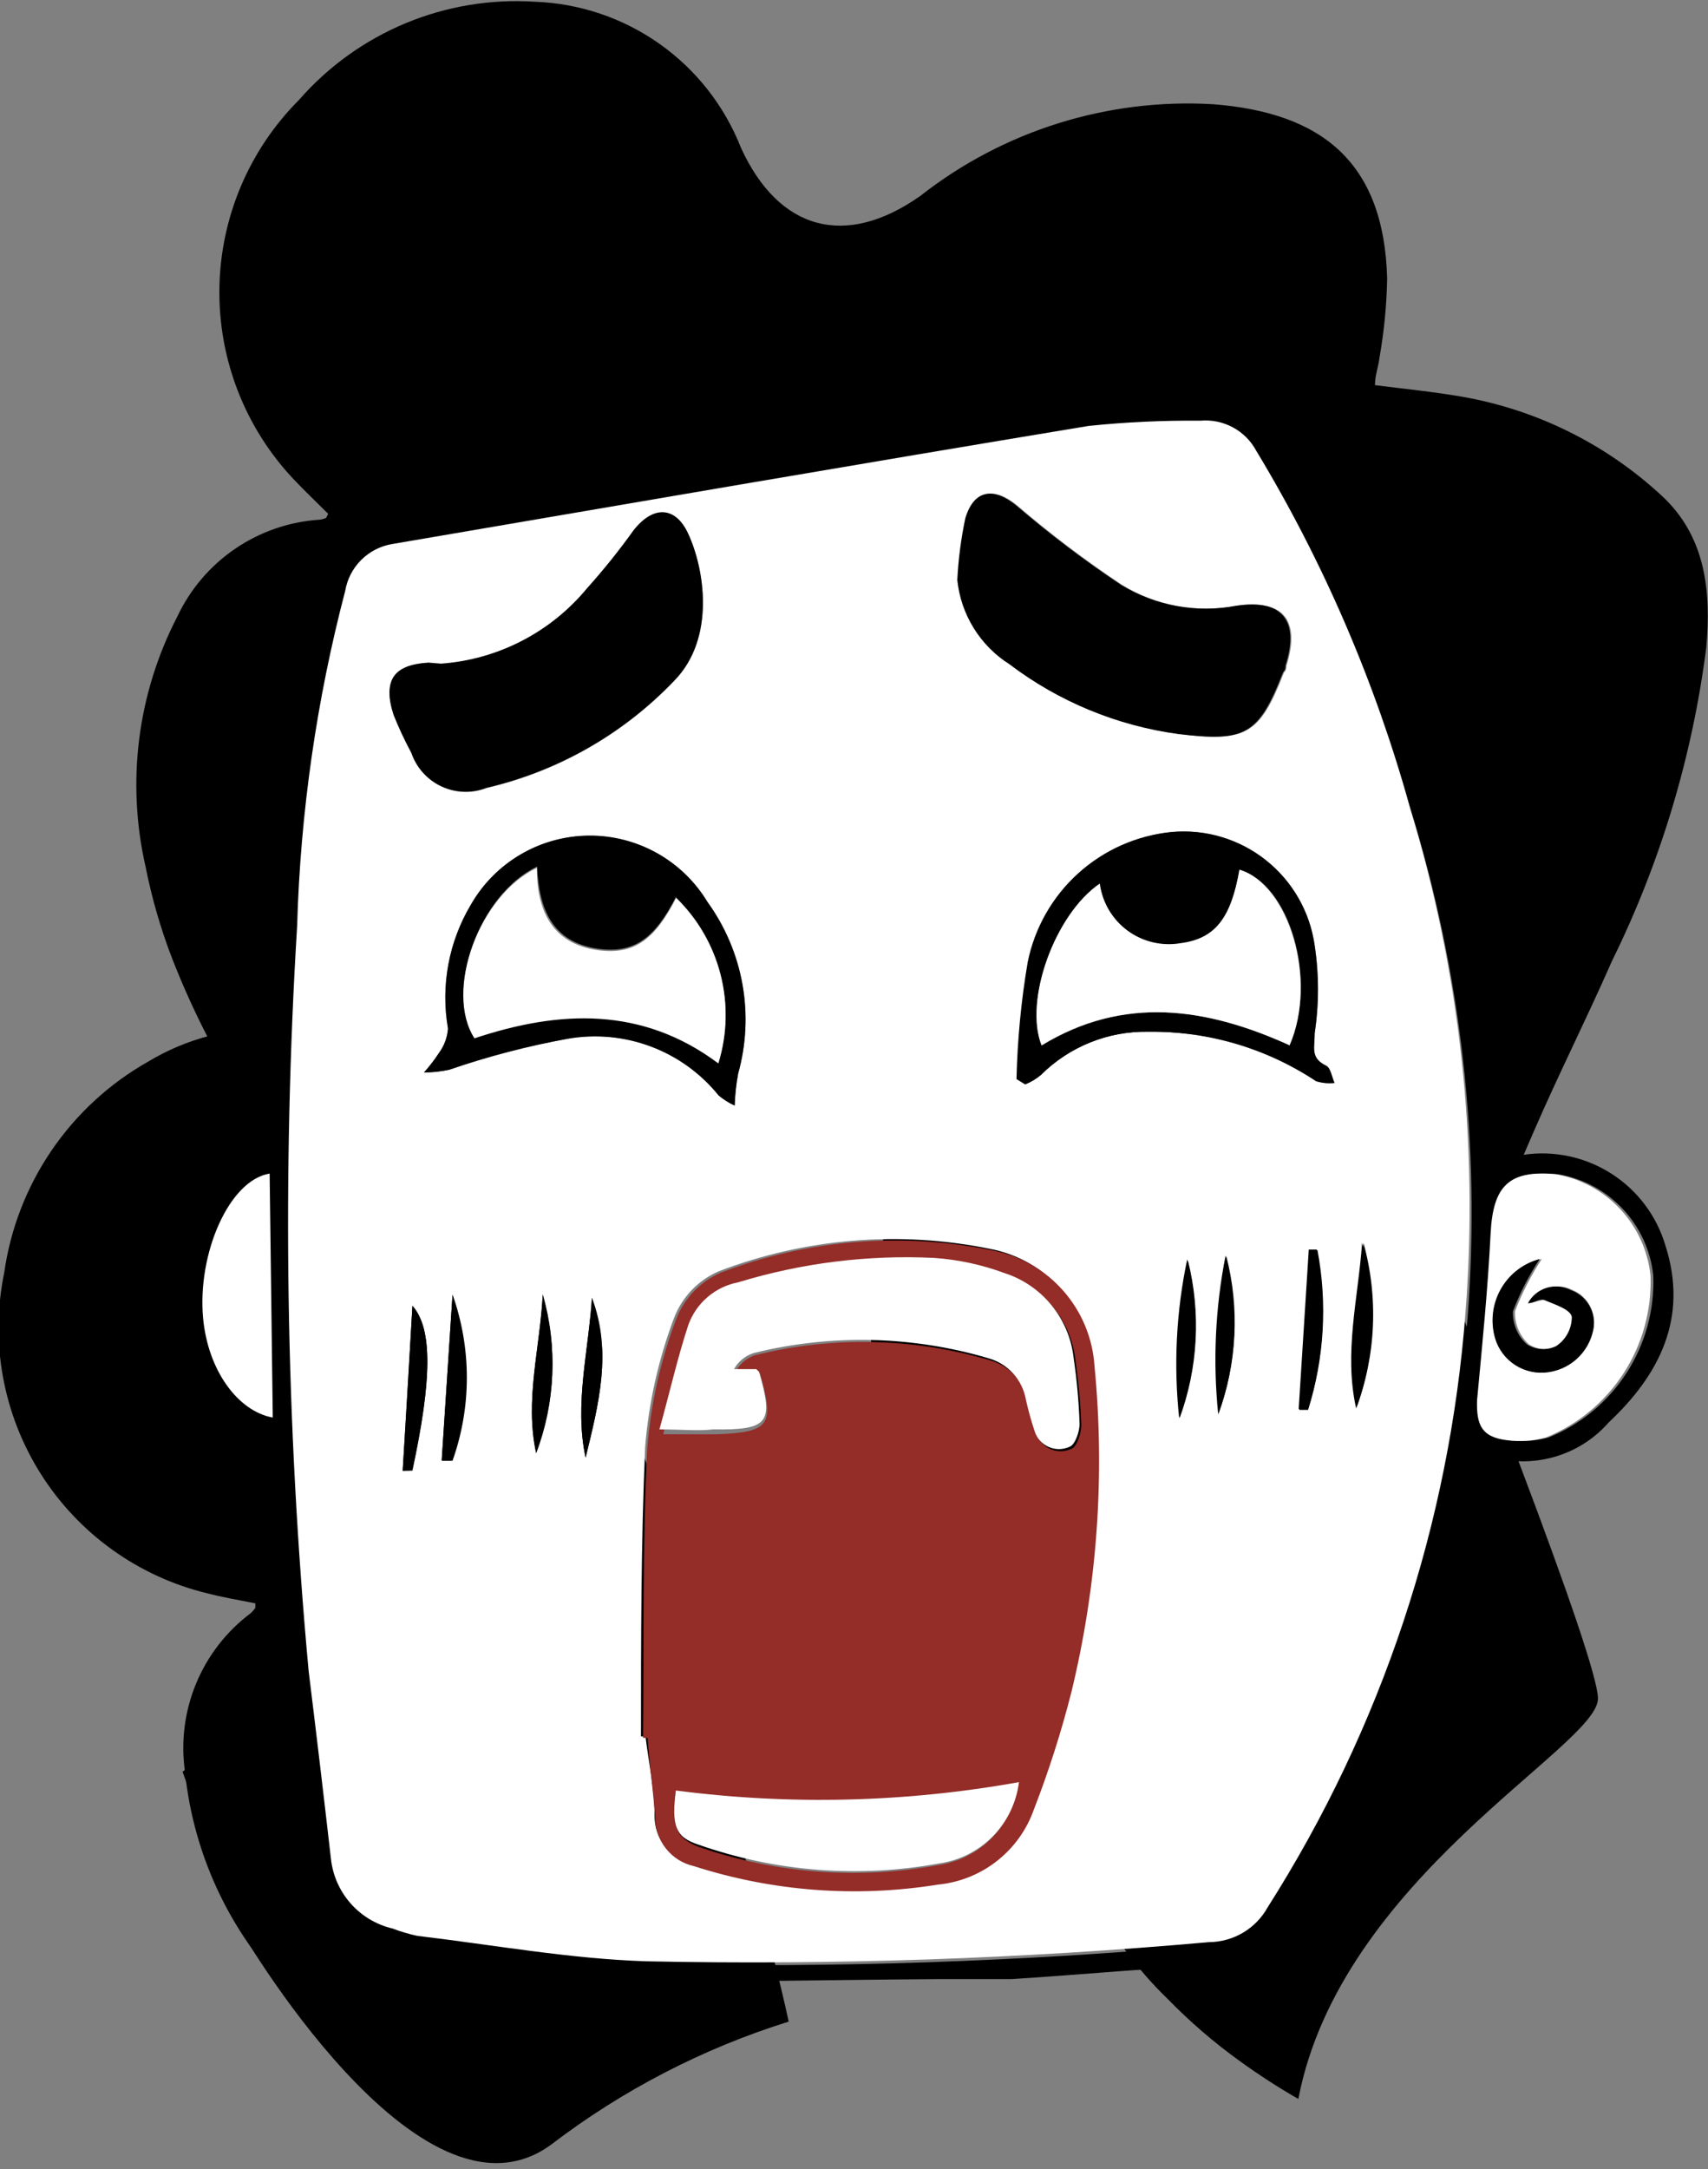 <svg width="104" height="132" viewBox="0 0 104 132" fill="none" xmlns="http://www.w3.org/2000/svg">
<rect x="0" y="0" width="104" height="132" fill="#808080" stroke="none"/>
<g clip-path="url(#clip0_128_307)">
<path d="M44.205 103.406C44.205 101.179 36.144 80.434 30.566 66.498C29.502 66.729 28.402 66.731 27.338 66.504C26.274 66.277 25.27 65.827 24.393 65.183C22.165 63.598 19.522 62.7 16.79 62.598C14.057 62.496 11.355 63.196 9.015 64.61C6.666 65.937 4.655 67.787 3.136 70.016C1.617 72.245 0.631 74.793 0.254 77.464C-0.615 81.68 0.186 86.068 2.489 89.705C4.792 93.341 8.417 95.941 12.6 96.958C13.575 97.212 14.593 97.382 15.548 97.573C15.548 97.743 15.548 97.806 15.548 97.849C15.468 97.964 15.375 98.071 15.272 98.167C13.799 99.268 12.65 100.745 11.944 102.443C11.239 104.141 11.004 105.998 11.263 107.818C11.798 113.068 14.172 117.959 17.966 121.627C19.332 123.023 20.815 124.301 22.399 125.445C23.545 126.272 24.733 127.014 25.942 127.736C28.529 114.33 43.992 106.333 44.205 103.406Z" fill="black"/>
<path d="M97.298 103.406C97.404 101.179 89.258 80.434 83.68 66.498C82.613 66.728 81.51 66.729 80.442 66.503C79.375 66.276 78.367 65.826 77.486 65.183C75.262 63.598 72.622 62.699 69.893 62.597C67.164 62.495 64.465 63.195 62.129 64.61C59.781 65.937 57.769 67.787 56.25 70.016C54.731 72.245 53.745 74.793 53.368 77.465C52.493 81.678 53.289 86.066 55.589 89.703C57.888 93.341 61.511 95.942 65.692 96.958C66.689 97.212 67.814 97.382 68.662 97.573C68.662 97.743 68.662 97.806 68.662 97.849C68.582 97.964 68.489 98.071 68.386 98.167C66.913 99.268 65.762 100.745 65.053 102.442C64.344 104.14 64.104 105.996 64.356 107.818C64.898 113.07 67.28 117.961 71.08 121.627C72.442 123.029 73.925 124.306 75.513 125.445C76.653 126.27 77.836 127.034 79.056 127.736C81.622 114.33 97.192 106.333 97.298 103.406Z" fill="black"/>
<path d="M14.467 117.172C14.467 117.172 25.518 136.411 33.557 130.514C37.905 127.194 42.801 124.66 48.023 123.027C48.023 123.027 43.23 100.203 36.569 97.446C29.909 94.688 11.115 107.818 11.115 107.818L14.467 117.172Z" fill="black"/>
<path d="M98.145 58.501C101.103 52.499 103.046 46.048 103.894 39.411C104.191 36.038 103.894 32.687 101.2 30.184C97.805 27.031 93.568 24.93 89.003 24.139C87.285 23.842 85.567 23.672 83.722 23.439C83.722 22.845 83.934 22.315 83.997 21.763C84.278 20.173 84.434 18.563 84.464 16.948C84.273 9.8 80.412 6.851 73.858 6.342C67.438 5.968 61.101 7.952 56.041 11.921C51.501 15.124 47.429 14.042 45.117 8.994C44.118 6.45 42.397 4.253 40.166 2.674C37.935 1.095 35.291 0.202 32.559 0.106C29.867 -0.067 27.171 0.383 24.681 1.42C22.191 2.458 19.973 4.055 18.199 6.088C15.159 9.134 13.423 13.244 13.359 17.547C13.296 21.851 14.91 26.01 17.86 29.145C18.56 29.887 19.302 30.587 19.981 31.266C19.944 31.353 19.901 31.438 19.854 31.52C19.725 31.575 19.59 31.611 19.451 31.626C17.613 31.747 15.841 32.357 14.319 33.394C12.797 34.431 11.581 35.857 10.796 37.523C8.368 42.211 7.684 47.608 8.866 52.753C9.246 54.671 9.792 56.552 10.499 58.374C11.601 61.193 12.957 63.905 14.551 66.477L16.672 70.04C15.62 70.304 14.652 70.832 13.862 71.574C13.071 72.317 12.483 73.249 12.154 74.283C11.674 75.47 11.367 76.72 11.242 77.995C10.987 82.089 11.921 85.652 16.057 87.604C16.238 87.731 16.39 87.895 16.504 88.085C16.617 88.275 16.689 88.487 16.714 88.707C16.927 91.4 17.096 94.115 17.16 96.809C17.16 97.255 17.711 105.039 17.945 107.861C17.915 108.469 18.016 109.077 18.242 109.642C19.217 112.527 18.666 115.603 21.084 117.066C24.249 118.481 27.565 119.527 30.968 120.184C32.581 120.418 38.074 120.609 38.477 120.609C44.841 120.609 51.077 120.481 57.377 120.439C58.013 120.439 60.834 120.439 61.619 120.439C66.031 120.163 70.422 119.718 74.834 119.569H75.11L75.343 119.463L76.107 119.039C76.382 118.806 77.04 118.021 76.573 118.721C77.089 117.946 77.694 117.234 78.376 116.6C83.83 107.885 87.594 98.221 89.47 88.113C90.851 88.85 92.442 89.099 93.982 88.817C95.523 88.536 96.923 87.742 97.954 86.564C101.051 83.658 102.812 80.201 101.412 75.81C100.88 74.003 99.714 72.448 98.128 71.431C96.543 70.414 94.643 70.003 92.779 70.274L93.394 68.853C94.9 65.374 96.618 61.98 98.145 58.501ZM12.366 80.18C12.005 76.319 13.936 71.822 16.417 71.419C16.417 76.404 16.545 81.304 16.608 86.267C14.296 85.843 12.663 83.361 12.366 80.18ZM77.252 116.239C76.899 116.877 76.383 117.409 75.757 117.781C75.131 118.154 74.417 118.354 73.689 118.36C62.3 119.374 50.864 119.764 39.432 119.527C34.765 119.378 30.12 118.53 25.475 117.978C24.962 117.869 24.458 117.72 23.969 117.533C22.981 117.302 22.089 116.769 21.416 116.009C20.744 115.25 20.324 114.3 20.214 113.291C19.762 109.473 19.309 105.662 18.857 101.858C17.468 86.781 17.234 71.62 18.157 56.508C18.354 49.624 19.336 42.785 21.084 36.123C21.205 35.414 21.544 34.759 22.053 34.25C22.562 33.741 23.217 33.402 23.926 33.281C38.032 30.863 52.159 28.424 66.349 26.09C68.611 25.856 70.884 25.75 73.158 25.772C73.84 25.711 74.525 25.851 75.129 26.175C75.732 26.499 76.227 26.994 76.552 27.596C80.634 34.349 83.775 41.628 85.885 49.232C88.985 59.229 90.165 69.722 89.364 80.158C88.338 92.975 84.179 105.343 77.252 116.175V116.239ZM94.9 71.462C96.403 71.722 97.78 72.465 98.821 73.579C99.862 74.693 100.512 76.117 100.67 77.634C100.746 79.729 100.176 81.797 99.038 83.558C97.9 85.318 96.248 86.686 94.306 87.476C93.534 87.692 92.726 87.75 91.93 87.646C90.403 87.455 90.064 86.755 90.212 85.228C90.53 81.834 90.87 78.44 91.04 75.046C91.018 72.162 91.994 71.186 94.9 71.462Z" fill="black"/>
<path d="M85.822 49.062C83.711 41.459 80.571 34.179 76.489 27.426C76.164 26.824 75.669 26.329 75.065 26.005C74.462 25.681 73.777 25.541 73.095 25.602C70.821 25.58 68.548 25.686 66.286 25.92C52.159 28.254 38.032 30.693 23.863 33.111C23.153 33.233 22.499 33.571 21.99 34.08C21.481 34.589 21.142 35.244 21.021 35.953C19.273 42.615 18.291 49.454 18.093 56.338C17.17 71.45 17.404 86.611 18.793 101.688C19.26 105.478 19.713 109.289 20.151 113.121C20.261 114.13 20.68 115.08 21.353 115.84C22.026 116.6 22.917 117.132 23.905 117.363C24.395 117.55 24.899 117.699 25.411 117.809C30.057 118.36 34.702 119.209 39.369 119.357C50.8 119.594 62.236 119.204 73.625 118.19C74.354 118.184 75.068 117.984 75.694 117.612C76.32 117.239 76.836 116.707 77.189 116.069C84.126 105.169 88.264 92.724 89.237 79.84C90.04 69.457 88.881 59.016 85.822 49.062ZM58.841 31.541C59.371 29.781 60.559 29.611 61.959 30.778C63.98 32.511 66.105 34.119 68.322 35.593C70.417 36.871 72.912 37.325 75.322 36.865C78.143 36.441 79.204 37.756 78.334 40.514C78.334 40.641 78.334 40.768 78.186 40.917C76.701 44.735 75.874 45.159 71.822 44.671C68.085 44.167 64.541 42.706 61.535 40.429C60.661 39.856 59.928 39.093 59.392 38.197C58.856 37.3 58.529 36.294 58.438 35.253C58.476 34.008 58.611 32.767 58.841 31.541ZM26.175 40.408H26.854C28.568 40.284 30.239 39.814 31.766 39.026C33.294 38.239 34.646 37.15 35.741 35.826C36.753 34.698 37.702 33.516 38.584 32.284C39.75 30.799 41.108 30.799 41.893 32.475C42.89 34.596 43.59 38.838 41.066 41.426C37.971 44.67 33.998 46.94 29.633 47.959C29.193 48.131 28.724 48.212 28.253 48.197C27.781 48.182 27.318 48.073 26.89 47.875C26.462 47.677 26.078 47.394 25.762 47.044C25.446 46.694 25.204 46.284 25.051 45.838C24.648 45.088 24.286 44.316 23.969 43.526C23.29 41.511 23.99 40.578 26.175 40.408ZM25.093 89.491H24.52C24.733 86.182 24.924 82.852 25.114 79.458C26.345 80.879 26.302 83.955 25.093 89.491ZM27.448 88.897H26.896C27.108 85.673 27.32 82.428 27.554 78.822C28.673 82.094 28.635 85.65 27.448 88.897ZM25.814 65.268C26.148 64.896 26.453 64.498 26.727 64.08C27.047 63.647 27.239 63.132 27.278 62.595C26.825 59.992 27.322 57.312 28.678 55.044C29.403 53.782 30.445 52.732 31.701 51.997C32.956 51.262 34.382 50.868 35.837 50.853C37.292 50.838 38.725 51.203 39.996 51.912C41.266 52.621 42.33 53.649 43.081 54.895C44.157 56.382 44.884 58.093 45.207 59.9C45.53 61.707 45.441 63.563 44.947 65.331C44.827 65.976 44.757 66.628 44.735 67.283C44.384 67.122 44.056 66.915 43.759 66.668C42.678 65.328 41.258 64.301 39.648 63.693C38.037 63.086 36.293 62.919 34.596 63.21C32.141 63.655 29.722 64.286 27.363 65.098C26.854 65.209 26.335 65.266 25.814 65.268ZM32.645 88.452C31.945 85.228 32.878 82.088 33.048 78.843C33.956 82.005 33.815 85.377 32.645 88.452ZM35.657 88.706C34.957 85.44 35.847 82.216 36.038 78.97C37.29 82.279 36.441 85.482 35.657 88.706ZM65.204 102.833C64.588 105.268 63.823 107.662 62.913 110.003C62.477 111.246 61.694 112.338 60.657 113.15C59.619 113.962 58.371 114.46 57.059 114.584C52.09 115.385 47.003 114.999 42.211 113.46C41.534 113.309 40.93 112.929 40.501 112.384C40.072 111.839 39.845 111.163 39.856 110.469C39.856 108.857 39.496 107.267 39.305 105.676H39.029C39.029 99.8 39.029 93.924 39.284 88.049C39.501 85.363 40.093 82.722 41.044 80.201C41.287 79.568 41.655 78.991 42.125 78.502C42.595 78.014 43.158 77.625 43.781 77.358C49.041 75.35 54.765 74.879 60.283 76.001C61.96 76.318 63.483 77.184 64.612 78.463C65.741 79.743 66.412 81.361 66.519 83.064C67.185 89.681 66.74 96.363 65.204 102.833ZM71.843 86.373C71.496 83.143 71.661 79.879 72.331 76.701C73.135 79.904 72.951 83.276 71.801 86.373H71.843ZM74.219 86.076C73.89 82.855 74.04 79.602 74.665 76.425C75.491 79.616 75.321 82.984 74.177 86.076H74.219ZM79.692 85.8H79.119C79.331 82.555 79.522 79.331 79.734 76.086H80.222C80.832 79.322 80.635 82.658 79.649 85.8H79.692ZM69.934 62.786C68.721 62.762 67.516 62.982 66.39 63.434C65.263 63.886 64.24 64.56 63.38 65.416C63.094 65.656 62.772 65.849 62.425 65.989L61.938 65.671C61.991 63.289 62.218 60.914 62.616 58.565C63.033 56.478 64.11 54.581 65.687 53.153C67.265 51.724 69.259 50.84 71.377 50.632C73.433 50.454 75.479 51.073 77.094 52.359C78.708 53.646 79.767 55.502 80.052 57.547C80.317 59.312 80.317 61.106 80.052 62.871C80.052 63.762 79.776 64.377 80.731 64.844C81.028 64.971 81.092 65.543 81.261 65.904C80.883 65.947 80.501 65.911 80.137 65.798C77.103 63.785 73.532 62.735 69.892 62.786H69.934ZM82.661 85.716C81.898 82.322 82.788 78.992 83.022 75.64C83.939 78.962 83.783 82.488 82.576 85.716H82.661Z" fill="white"/>
<path d="M91.761 87.646C92.556 87.75 93.365 87.692 94.137 87.476C96.079 86.686 97.731 85.318 98.869 83.557C100.007 81.797 100.577 79.729 100.5 77.634C100.342 76.117 99.693 74.693 98.652 73.579C97.611 72.465 96.234 71.721 94.731 71.462C91.888 71.186 90.913 72.162 90.764 75.046C90.595 78.44 90.255 81.834 89.937 85.228C89.895 86.755 90.234 87.455 91.761 87.646ZM93.882 76.616C93.225 77.615 92.678 78.682 92.249 79.798C92.233 80.175 92.301 80.552 92.448 80.9C92.595 81.248 92.816 81.56 93.097 81.813C93.361 81.981 93.662 82.08 93.975 82.099C94.287 82.117 94.598 82.055 94.879 81.919C95.174 81.725 95.416 81.46 95.582 81.149C95.749 80.838 95.835 80.49 95.834 80.137C95.834 79.67 94.752 79.373 94.116 79.098C93.882 79.098 93.501 79.225 93.161 79.31C93.4 78.862 93.805 78.527 94.29 78.376C94.774 78.225 95.298 78.271 95.749 78.504C96.204 78.691 96.579 79.03 96.811 79.463C97.043 79.897 97.118 80.397 97.022 80.879C96.887 81.605 96.509 82.263 95.95 82.746C95.391 83.228 94.684 83.505 93.946 83.531C93.255 83.555 92.578 83.334 92.035 82.907C91.491 82.48 91.116 81.874 90.976 81.198C90.766 80.214 90.947 79.187 91.482 78.336C92.016 77.484 92.863 76.874 93.84 76.637L93.882 76.616Z" fill="white"/>
<path d="M16.418 71.419L16.609 86.267C14.488 85.885 12.664 83.404 12.367 80.222C12.006 76.319 13.936 71.822 16.418 71.419Z" fill="white"/>
<path d="M39.899 110.576C39.887 111.269 40.115 111.945 40.544 112.49C40.972 113.035 41.576 113.415 42.253 113.566C47.045 115.106 52.132 115.491 57.101 114.691C58.413 114.566 59.661 114.069 60.699 113.257C61.736 112.445 62.52 111.352 62.956 110.109C63.865 107.768 64.63 105.374 65.246 102.939C66.813 96.467 67.287 89.778 66.646 83.149C66.539 81.446 65.868 79.828 64.739 78.548C63.61 77.269 62.087 76.403 60.41 76.086C54.892 74.964 49.169 75.435 43.908 77.443C43.285 77.71 42.722 78.099 42.252 78.587C41.782 79.076 41.414 79.653 41.171 80.285C40.22 82.806 39.628 85.448 39.411 88.134C39.114 94.009 39.22 99.885 39.156 105.761H39.432C39.538 107.267 39.75 108.857 39.899 110.576ZM42.02 80.752C42.258 80.095 42.662 79.511 43.194 79.057C43.726 78.603 44.366 78.296 45.053 78.164C48.918 76.984 52.959 76.482 56.995 76.68C58.445 76.781 59.874 77.088 61.237 77.592C62.37 77.951 63.374 78.631 64.127 79.549C64.88 80.468 65.35 81.586 65.48 82.767C65.674 84.082 65.794 85.406 65.84 86.734C65.84 87.222 65.565 88.07 65.225 88.176C65.025 88.267 64.807 88.315 64.587 88.315C64.367 88.316 64.149 88.269 63.949 88.179C63.748 88.088 63.569 87.956 63.423 87.791C63.278 87.626 63.169 87.432 63.104 87.222C62.895 86.595 62.718 85.958 62.574 85.313C62.472 84.721 62.205 84.169 61.804 83.723C61.402 83.276 60.882 82.952 60.304 82.788C55.645 81.411 50.702 81.301 45.986 82.47C45.482 82.636 45.059 82.984 44.798 83.446H46.114C46.114 83.552 46.283 83.573 46.283 83.616C47.174 86.734 46.877 87.158 43.653 87.285C42.72 87.285 41.786 87.285 40.386 87.285C40.959 84.719 41.426 82.64 42.083 80.646L42.02 80.752ZM41.087 109.07C48.036 109.972 55.083 109.8 61.98 108.56C61.826 109.8 61.269 110.955 60.396 111.848C59.522 112.74 58.38 113.322 57.144 113.503C52.228 114.411 47.16 114.016 42.444 112.357C41.129 111.806 40.874 111.106 41.15 108.963L41.087 109.07Z" fill="#942C27"/>
<path d="M58.289 35.296C58.353 34.034 58.517 32.778 58.777 31.541C59.307 29.781 60.495 29.633 61.895 30.778C63.916 32.511 66.041 34.12 68.258 35.593C70.353 36.871 72.848 37.325 75.258 36.866C78.079 36.441 79.14 37.757 78.27 40.514C78.27 40.641 78.27 40.769 78.122 40.917C76.637 44.735 75.81 45.159 71.758 44.671C68.021 44.167 64.477 42.706 61.471 40.429C60.587 39.87 59.841 39.117 59.29 38.228C58.739 37.339 58.397 36.337 58.289 35.296Z" fill="black"/>
<path d="M26.854 40.387C28.568 40.263 30.239 39.793 31.766 39.005C33.294 38.218 34.646 37.129 35.741 35.805C36.753 34.677 37.702 33.494 38.584 32.263C39.75 30.778 41.108 30.778 41.893 32.454C42.89 34.575 43.59 38.817 41.066 41.405C37.971 44.649 33.998 46.919 29.633 47.938C29.193 48.109 28.724 48.19 28.253 48.176C27.781 48.161 27.318 48.052 26.89 47.854C26.462 47.656 26.078 47.373 25.762 47.023C25.446 46.673 25.204 46.263 25.051 45.817C24.648 45.067 24.286 44.295 23.969 43.505C23.29 41.384 23.969 40.45 26.09 40.323L26.854 40.387Z" fill="black"/>
<path d="M44.735 67.283C44.384 67.122 44.056 66.915 43.759 66.668C42.678 65.328 41.258 64.301 39.648 63.693C38.037 63.086 36.293 62.919 34.596 63.21C32.141 63.655 29.722 64.286 27.363 65.098C26.854 65.209 26.335 65.266 25.814 65.268C26.148 64.896 26.453 64.498 26.727 64.08C27.047 63.647 27.239 63.132 27.278 62.595C26.825 59.992 27.322 57.312 28.678 55.044C29.403 53.782 30.445 52.732 31.701 51.997C32.956 51.262 34.382 50.868 35.837 50.853C37.292 50.838 38.725 51.203 39.996 51.912C41.266 52.621 42.33 53.649 43.081 54.895C44.157 56.382 44.884 58.093 45.207 59.9C45.53 61.707 45.441 63.563 44.947 65.331C44.827 65.976 44.757 66.628 44.735 67.283ZM41.172 54.556C39.856 57.144 38.584 58.035 36.42 57.738C33.578 57.335 32.814 55.256 32.708 52.732C29.187 54.407 27.066 60.241 28.911 63.104C34.044 61.386 39.093 61.153 43.759 64.631C44.283 62.889 44.319 61.036 43.862 59.274C43.406 57.513 42.475 55.91 41.172 54.641V54.556Z" fill="black"/>
<path d="M61.895 65.671C61.949 63.289 62.176 60.914 62.574 58.565C62.991 56.478 64.068 54.581 65.645 53.153C67.222 51.724 69.217 50.841 71.335 50.632C73.398 50.443 75.455 51.056 77.078 52.344C78.702 53.631 79.767 55.495 80.052 57.547C80.318 59.312 80.318 61.106 80.052 62.871C80.052 63.762 79.777 64.377 80.731 64.844C81.028 64.971 81.092 65.544 81.262 65.904C80.884 65.947 80.501 65.911 80.137 65.798C77.116 63.793 73.561 62.744 69.935 62.786C68.722 62.762 67.516 62.983 66.39 63.434C65.264 63.886 64.24 64.56 63.38 65.416C63.094 65.656 62.772 65.849 62.426 65.989L61.895 65.671ZM78.525 63.55C80.243 59.604 78.525 53.771 75.471 52.944C74.962 55.871 73.986 57.186 71.886 57.42C71.323 57.516 70.747 57.498 70.192 57.366C69.636 57.234 69.113 56.992 68.654 56.653C68.195 56.314 67.808 55.886 67.518 55.395C67.228 54.903 67.04 54.358 66.965 53.792C64.229 55.659 62.341 60.898 63.423 63.635C68.407 60.58 73.435 61.301 78.525 63.613V63.55Z" fill="black"/>
<path d="M82.937 75.64C82.704 78.992 81.813 82.322 82.577 85.716C83.755 82.479 83.881 78.953 82.937 75.64Z" fill="black"/>
<path d="M72.289 76.637C71.618 79.816 71.454 83.08 71.801 86.31C72.936 83.209 73.107 79.837 72.289 76.637Z" fill="black"/>
<path d="M80.179 76.043H79.691C79.479 79.289 79.288 82.513 79.076 85.758H79.649C80.621 82.612 80.803 79.276 80.179 76.043Z" fill="black"/>
<path d="M36.039 78.971C37.29 82.279 36.442 85.482 35.657 88.707C34.957 85.44 35.848 82.216 36.039 78.971Z" fill="black"/>
<path d="M24.52 89.513L25.114 79.48C26.345 80.837 26.302 83.955 25.114 89.491L24.52 89.513Z" fill="black"/>
<path d="M33.048 78.758C33.956 81.921 33.815 85.292 32.645 88.367C31.945 85.228 32.878 82.046 33.048 78.758Z" fill="black"/>
<path d="M74.622 76.425C73.997 79.602 73.847 82.855 74.177 86.076C75.307 82.98 75.463 79.612 74.622 76.425Z" fill="black"/>
<path d="M26.896 88.855L27.554 78.779C28.717 82.052 28.717 85.625 27.554 88.897L26.896 88.855Z" fill="black"/>
<path d="M94.031 83.531C94.754 83.486 95.441 83.201 95.983 82.72C96.525 82.24 96.891 81.592 97.022 80.879C97.11 80.382 97.017 79.869 96.76 79.433C96.504 78.998 96.1 78.668 95.622 78.504C95.171 78.271 94.647 78.225 94.163 78.376C93.678 78.527 93.273 78.862 93.034 79.31C93.373 79.31 93.755 79.013 93.989 79.098C94.625 79.374 95.622 79.67 95.707 80.137C95.708 80.49 95.622 80.838 95.455 81.149C95.289 81.46 95.047 81.725 94.752 81.919C94.471 82.055 94.159 82.117 93.847 82.099C93.535 82.08 93.233 81.982 92.97 81.813C92.689 81.56 92.468 81.249 92.321 80.9C92.174 80.552 92.106 80.175 92.122 79.798C92.551 78.682 93.098 77.615 93.755 76.616C92.789 76.871 91.96 77.492 91.442 78.346C90.923 79.201 90.757 80.223 90.977 81.198C91.118 81.89 91.506 82.507 92.067 82.936C92.629 83.365 93.326 83.576 94.031 83.531Z" fill="black"/>
<path d="M46.22 83.488C46.22 83.488 46.22 83.488 46.05 83.319H44.693C44.953 82.856 45.376 82.508 45.88 82.343C50.596 81.174 55.539 81.284 60.198 82.661C60.776 82.825 61.296 83.149 61.698 83.595C62.099 84.042 62.366 84.593 62.468 85.185C62.612 85.83 62.789 86.467 62.998 87.094C63.063 87.305 63.172 87.499 63.317 87.664C63.463 87.829 63.642 87.961 63.843 88.051C64.043 88.142 64.261 88.188 64.481 88.188C64.701 88.187 64.919 88.14 65.119 88.049C65.459 87.943 65.756 87.094 65.734 86.606C65.688 85.279 65.567 83.954 65.374 82.64C65.244 81.459 64.774 80.341 64.021 79.422C63.268 78.503 62.264 77.823 61.132 77.464C59.768 76.961 58.339 76.654 56.889 76.552C52.853 76.354 48.812 76.857 44.947 78.037C44.261 78.168 43.62 78.476 43.088 78.93C42.556 79.383 42.152 79.968 41.914 80.625C41.256 82.619 40.79 84.698 40.153 86.988C41.553 86.988 42.487 87.094 43.42 86.988C46.814 87.031 47.111 86.606 46.22 83.488Z" fill="white"/>
<path d="M42.508 112.251C47.224 113.91 52.292 114.304 57.208 113.397C58.444 113.216 59.586 112.634 60.46 111.742C61.333 110.849 61.89 109.694 62.044 108.454C55.147 109.694 48.1 109.866 41.151 108.963C40.875 111.106 41.129 111.806 42.508 112.251Z" fill="white"/>
<path d="M41.172 54.641C42.487 55.92 43.423 57.538 43.876 59.317C44.329 61.095 44.282 62.964 43.739 64.716C39.093 61.238 34.045 61.471 28.89 63.189C27.045 60.326 29.166 54.492 32.687 52.817C32.687 55.341 33.557 57.42 36.399 57.823C38.584 58.12 39.857 57.229 41.172 54.641Z" fill="white"/>
<path d="M78.525 63.613C73.434 61.301 68.407 60.58 63.422 63.613C62.34 60.877 64.228 55.638 66.964 53.771C67.039 54.337 67.227 54.882 67.517 55.373C67.808 55.865 68.194 56.293 68.653 56.632C69.113 56.97 69.636 57.213 70.191 57.344C70.747 57.476 71.323 57.494 71.885 57.398C74.007 57.123 74.961 55.85 75.47 52.923C78.482 53.835 80.243 59.668 78.525 63.613Z" fill="white"/>
</g>
<defs>
<clipPath id="clip0_128_307">
<rect width="104" height="131.639" fill="white"/>
</clipPath>
</defs>
</svg>
